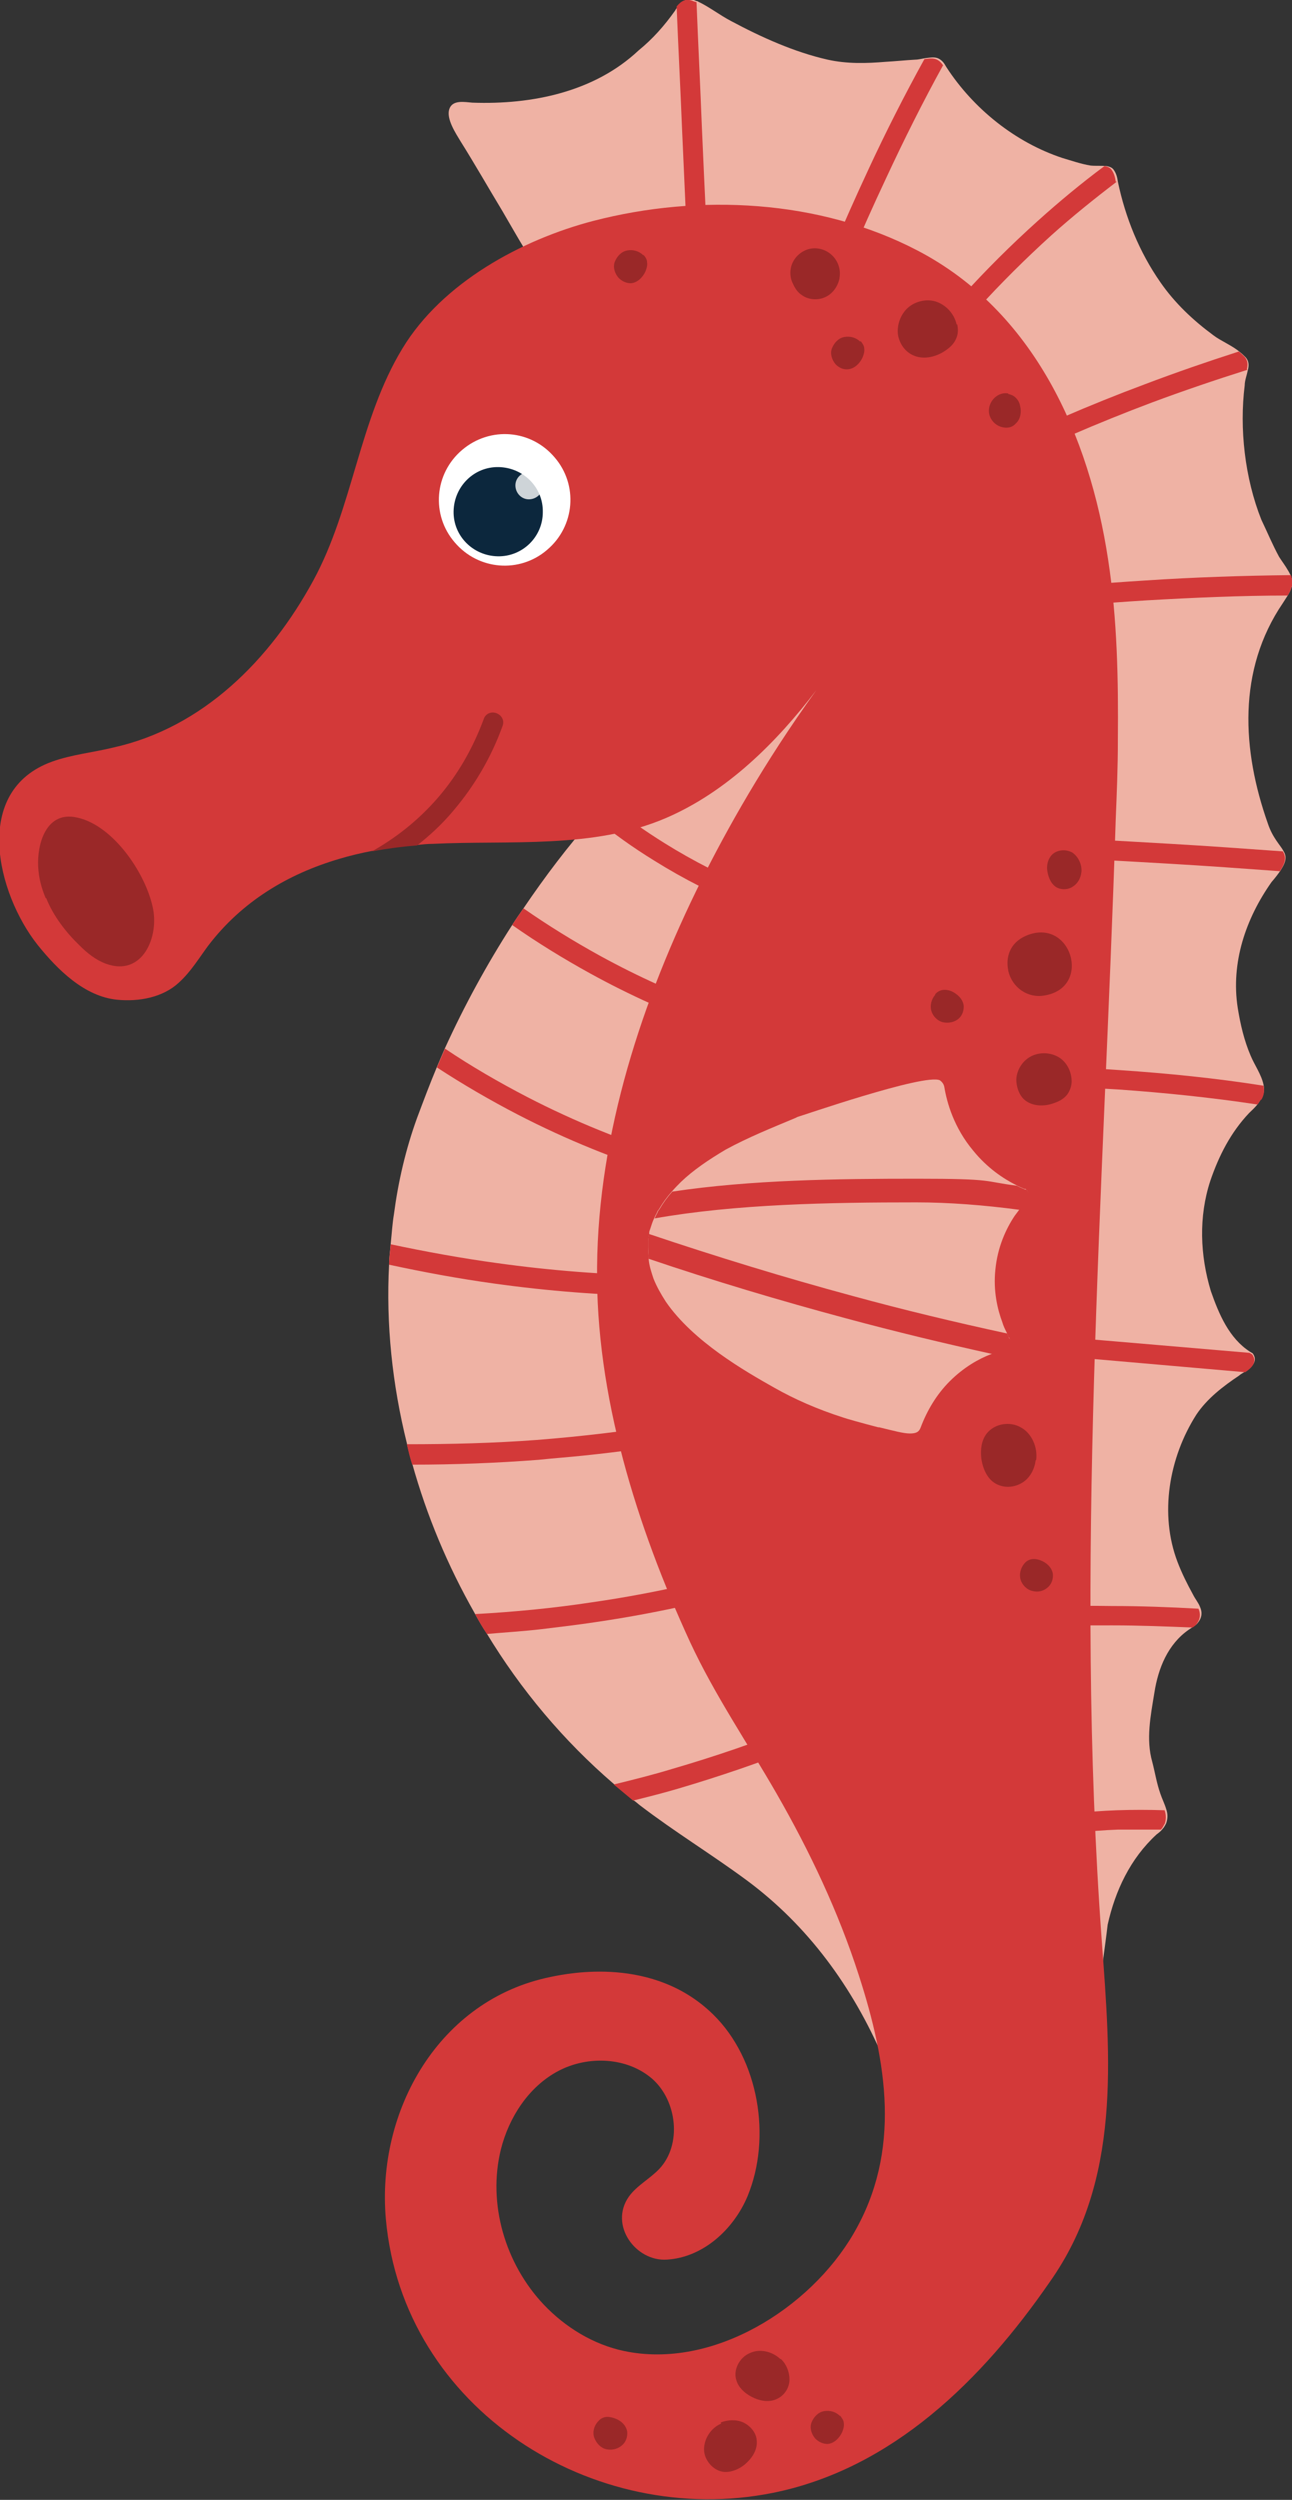 <?xml version="1.0" encoding="UTF-8"?>
<svg id="Layer_1" xmlns="http://www.w3.org/2000/svg" version="1.1" viewBox="0 0 240.4 465.1">
  <rect x="0" y="0" width="240.4" height="465.1" fill="#333333" stroke="none"/>
  <!-- Generator: Adobe Illustrator 29.3.1, SVG Export Plug-In . SVG Version: 2.1.0 Build 151)  -->
  <defs>
    <style>
      .st0, .st1 {
        fill: #fff;
      }

      .st2 {
        fill: #0c273d;
      }

      .st3 {
        fill: #9a2828;
      }

      .st4 {
        fill: #d33939;
      }

      .st5 {
        fill: #efb2a4;
      }

      .st1 {
        isolation: isolate;
        opacity: .8;
      }
    </style>
  </defs>
  <g>
    <path class="st5" d="M158.9,153.1c-.2,5.9-.4,11.9-.7,17.8,0,1.3-.1,2.5-.1,3.8-.3,6.5-.6,13-.9,19.5,0,1.3-.1,2.5-.2,3.8,0,1.6-.2,3.3-.3,4.9-.4,6.2-1,12.3-1.7,18.5-.1,1.2-.3,2.5-.5,3.7-.5,3.6-1,7.3-1.5,10.9-.2,1.3-.4,2.6-.6,3.8-.8,5.5-1.6,10.9-2.4,16.4-.2,1.2-.3,2.3-.5,3.5-.2,1.3-.3,2.7-.5,4-1,8.6-1.7,17.1-1.9,25.7,0,1.3,0,2.6,0,4-.1,9.2.3,18.4,1.5,27.6.1,1.1.3,2.2.4,3.3,0,.2,0,.4,0,.6,2.9,19.8,16.5,31.3,15.3,57.9-5.6-13-13.9-24.5-25.4-33-6.5-4.8-13.4-9-19.8-13.9-.4-.3-.8-.7-1.3-1-1.2-1-2.4-2-3.6-3-9.3-8-17.3-17.5-23.7-28.1-.8-1.2-1.5-2.4-2.2-3.7-5-8.8-8.9-18.1-11.6-27.8-.4-1.2-.7-2.5-1-3.8-2.7-10.9-3.9-22.1-3.3-33.3,0-1.3.2-2.5.3-3.8.2-1.9.3-3.7.6-5.5.8-6.1,2.2-12.1,4.3-17.9,1.2-3.2,2.4-6.4,3.7-9.5.5-1.2,1-2.3,1.5-3.5,3.6-7.9,7.8-15.6,12.5-22.9.7-1.1,1.4-2.1,2.1-3.1,4-5.9,8.3-11.6,13-16.9.2-.2.4-.4.6-.6.6-.7,1.3-1.5,1.9-2.2,6.7-7.6,13.8-15.1,21.1-22.1,4.1-3.8,11.6-11.7,18-9.2,7.7,3,7.4,21,6.9,35.1h0Z"/>
    <g>
      <path class="st4" d="M158.2,170.9c0,1.3-.1,2.5-.1,3.8-13-2.8-25.2-7.6-36.4-14.6-3.9-2.4-7.7-5.1-11.3-8.1.2-.2.4-.4.6-.6.6-.7,1.3-1.5,1.9-2.2,3.4,2.8,7.1,5.4,10.8,7.7,10.6,6.6,22.2,11.3,34.6,14h0Z"/>
      <path class="st4" d="M157.2,194.2c0,1.3-.1,2.5-.2,3.8-16.7-3.2-32.5-8.8-47.2-16.9-4.9-2.7-9.8-5.7-14.5-9,.7-1.1,1.4-2.1,2.1-3.1,4.6,3.2,9.3,6.1,14.2,8.8,14.2,7.8,29.5,13.3,45.6,16.4h0Z"/>
      <path class="st4" d="M155,221.4c-.1,1.2-.3,2.5-.5,3.7-20.6-2.5-40.1-8.4-58.1-17.7-5.2-2.7-10.2-5.6-15.1-8.8.5-1.2,1-2.3,1.5-3.5,4.9,3.3,10.1,6.3,15.3,9,17.6,9.1,36.7,14.9,56.8,17.3h0Z"/>
      <path class="st4" d="M153,236.1c-.2,1.3-.4,2.6-.6,3.8-20.3,2-40.5,1.7-60.5-1.1-6.5-.9-13-2.1-19.5-3.5,0-1.3.2-2.5.3-3.8,6.6,1.4,13.2,2.6,19.8,3.5,20,2.8,40.3,3.1,60.6,1h0Z"/>
      <path class="st4" d="M149.6,259.8c-.2,1.3-.3,2.7-.5,4-13.3,3.2-26.8,5.6-40.4,7-2.8.3-5.7.5-8.5.8-7.8.6-15.7.9-23.5.9-.4-1.2-.7-2.5-1-3.8,8.1,0,16.2-.2,24.2-.8,16.7-1.3,33.3-4,49.6-8Z"/>
      <path class="st4" d="M147.2,289.5c0,1.3,0,2.6,0,4-11.9,3.7-24.1,6.5-36.4,8.3-3.3.5-6.7.9-10,1.3-3.4.4-6.8.6-10.2.9-.8-1.2-1.5-2.4-2.2-3.7,7.3-.4,14.6-1.1,21.8-2.2,12.5-1.8,24.9-4.7,37.1-8.6h0Z"/>
      <path class="st4" d="M149.1,324.9c-7.6,3-15.2,5.6-23,7.9-2.7.8-5.5,1.5-8.3,2.2-1.2-1-2.4-2-3.6-3,3.7-.9,7.3-1.8,10.9-2.9,7.9-2.3,15.8-5,23.5-8.1.1,1.1.3,2.2.4,3.3,0,.2,0,.4,0,.6h0Z"/>
    </g>
  </g>
  <g>
    <path class="st5" d="M240.3,109.2c-.1.6-.4,1.1-.7,1.6-.3.5-.6.9-.9,1.4-8.5,12.5-7.6,27.4-2.8,41,.9,2.7,2.3,4,2.9,5.1h0c.6,1,.6,1.9-.5,3.6-.4.6-1,1.4-1.7,2.2-4.8,6.8-7.6,15-6.3,23.4.5,3.1,1.2,6.1,2.4,8.9.7,1.7,2,3.5,2.4,5.4.2.9.1,1.8-.4,2.6-.2.3-.4.6-.6.9-.5.7-1.1,1.2-1.7,1.8-3.4,3.6-5.6,7.9-7.2,12.6-2.2,6.7-1.9,13.9.1,20.5,1.5,4.3,3.4,8.8,7.3,11.3.2.1.3.2.5.3,1,1.4-.1,2.5-1.3,3.3-.4.3-.9.5-1.2.8-3,2-6,4.3-8,7.3-5.1,8-6.9,18.5-3.5,27.4.8,2.1,1.8,4.1,2.9,6.1.4.8,1,1.5,1.3,2.3.4.9.4,1.9-.4,2.9-.2.3-.5.5-.8.7-.3.2-.6.4-.9.6-3.9,2.7-5.7,7.2-6.4,11.7-.7,4.3-1.6,8.7-.4,12.9.5,1.9.8,3.9,1.5,5.9.3.9.8,1.9,1.1,2.9.3.9.3,1.7,0,2.6-.2.4-.4.8-.7,1.1-.3.4-.7.7-1.1,1-4.9,4.5-7.7,10.5-9.1,16.8-.5,4.3-1.2,8.6-1.6,12.9,0,.9-1,1.6-1.9,1.5-.4,0-.7-.3-.9-.5-.6,0-1.2-.5-1.7-1.5-3.1-9.4-5.5-18.9-7.3-28.5-.2-1.2-.4-2.4-.7-3.6-2.1-11.9-3.4-23.9-4.6-35.8-.1-1.2-.2-2.4-.4-3.6,0-.9-.2-1.8-.2-2.7-1.4-15-2.7-30.1-3.5-45.1,0-1.2-.1-2.5-.2-3.7,0-1.1-.1-2.2-.1-3.3-.5-12.4-.2-24.9.7-37.3.1-1.6.2-3.2.4-4.8.1-1.2.2-2.5.4-3.7.6-5.7,1.2-11.4,1.4-17.1.3-7.5.5-14.9.9-22.4,0-1.2.1-2.4.2-3.7,0-.2,0-.4,0-.7.8-12.4,2.1-24.8,2.1-37.2v-3.6c0-1.2,0-2.4,0-3.7-.2-7.6-.9-15.8-4.1-22.5-.5-1.1-1.1-2.2-1.8-3.2-.5-.8-1.1-1.5-1.6-2.2-3.3-4-7.3-7-11.6-9.6-1-.6-2.1-1.2-3.2-1.8-1.8-1-3.7-1.9-5.6-2.8-2.9-1.4-6-2.7-9-3.8-1.1-.4-2.3-.8-3.4-1.2-5.3-1.8-10.7-3.2-16.2-4.4-.6-.1-1.2-.3-1.9-.4-.6-.1-1.2-.2-1.8-.4-6.2-1.2-12.4-2-18.7-1.5-1.8.1-3.6.3-5.2-.1-2.5-.7-3-2.4-4-4.5-.9-2-2.3-3.5-3.4-5.3-1.4-2.3-2.7-4.6-4.1-7-2.6-4.3-5.1-8.7-7.8-13-.9-1.5-2.7-4.2-2.1-6,.6-1.8,2.9-1.3,4.3-1.2,11.1.4,22.7-2,30.9-9.7,2.7-2.2,4.8-4.6,6.8-7.4.2-.4.5-.7.7-.9.9-1.1,1.8-1.6,3.3-.9.1,0,.2,0,.3.1,2.1,1,4,2.5,6.1,3.6,5.6,3,11.8,5.8,18,7.2,3.6.8,7.2.7,10.8.4,1.8-.1,3.7-.3,5.5-.4.6,0,1.3-.2,2-.3.8-.1,1.5-.2,2.1,0,.6.2,1.1.7,1.4,1.2.1.2.2.3.3.5,5,7.7,12.8,14,21.6,16.9,1.7.5,3.4,1.1,5.2,1.4.9.1,2,0,3,.1.6.1,1.1.3,1.4.8.4.6.6,1.3.7,2.1,0,0,0,0,0,0,1.4,6.7,4,13.1,7.9,18.7,2.7,3.9,6.1,7.1,9.9,9.9,1.3,1,3.5,1.9,4.9,3.1.4.3.8.7,1.1,1,.6.7.6,1.5.4,2.3-.2,1-.6,2-.6,2.9-1,8,0,17.2,3.1,25,1.1,2.3,2.1,4.7,3.3,6.9.5.8,1.2,1.7,1.7,2.6.2.3.3.6.5.9.2.7.4,1.3.2,2.1h0Z"/>
    <g>
      <path class="st4" d="M129.6.4c.3,7.7.7,15.5,1,23.3.5,11.7,1.1,23.4,1.6,35-.6-.1-1.2-.3-1.9-.4-.6-.1-1.2-.2-1.8-.4-.6-11.3-1.1-22.7-1.6-34.1-.3-7.6-.7-15.1-1-22.6.9-1.1,1.8-1.6,3.3-.9.1,0,.2,0,.3.1h0Z"/>
      <path class="st4" d="M175.5,12.1c-3.8,6.9-7.3,13.9-10.6,21-4.8,10.2-9.2,20.6-13.1,31.2-1.1-.4-2.3-.8-3.4-1.2,3.9-10.7,8.4-21.3,13.2-31.6,3.2-6.9,6.7-13.8,10.4-20.5.8-.1,1.5-.2,2.1,0,.6.2,1.1.7,1.4,1.2h0Z"/>
      <path class="st4" d="M207.8,33.8c-4.2,3.2-8.3,6.5-12.2,10-9.6,8.7-18.4,18.3-26.1,28.8-1-.6-2.1-1.2-3.2-1.8,7.9-10.9,16.9-20.8,26.8-29.7,4-3.6,8.1-7,12.4-10.2.6.1,1.1.3,1.4.8.4.6.6,1.3.7,2.1,0,0,0,0,0,0h0Z"/>
      <path class="st4" d="M232.1,68.8c-6,1.9-11.9,3.9-17.8,6.1-10.1,3.8-20,8.1-29.7,12.8-.5-1.1-1.1-2.2-1.8-3.2,9.9-4.8,20-9.2,30.2-13,5.8-2.2,11.6-4.2,17.5-6.1.4.3.8.7,1.1,1,.6.7.6,1.5.4,2.3h0Z"/>
      <path class="st4" d="M240.3,109.2c-.1.6-.4,1.1-.7,1.6-8.8,0-17.6.4-26.3.9-8.1.5-16.3,1.2-24.4,2.1,0-1.2,0-2.4,0-3.7,8.1-.9,16.1-1.6,24.2-2.1,9-.6,18.1-.9,27.1-1,.2.7.4,1.3.2,2.1h0Z"/>
      <path class="st4" d="M238.3,162.1c-6.9-.5-13.7-1-20.6-1.4-10.4-.6-20.9-1.2-31.3-1.6,0-1.2.1-2.4.2-3.7,10.5.4,20.9,1,31.3,1.6,6.9.4,13.9.9,20.8,1.4h0c.6,1,.6,1.9-.5,3.6h0Z"/>
      <path class="st4" d="M234.6,204.6c-.2.3-.4.6-.6.9-8.6-1.3-17.3-2.2-25.9-2.8-8-.5-16.1-.7-24.2-.5.1-1.2.2-2.5.4-3.7,8.1-.1,16.1,0,24.1.6,8.9.6,17.9,1.5,26.7,2.9.2.9.1,1.8-.4,2.6h0Z"/>
      <path class="st4" d="M231.7,255.3c-8.1-.7-16.1-1.4-24.1-2.1-8.1-.7-16.3-1.4-24.5-2,0-1.2-.1-2.5-.2-3.7,8.4.7,16.8,1.4,25,2.1,8.1.7,16.4,1.4,24.6,2.1.2.1.3.2.5.3,1,1.4-.1,2.5-1.3,3.3h0Z"/>
      <path class="st4" d="M222.7,302.1c-.2.3-.5.5-.8.7-5-.2-9.9-.4-14.9-.4-6.6,0-13.2,0-19.9.3-.1-1.2-.2-2.4-.4-3.6,6.8-.3,13.5-.4,20.2-.3,5.4,0,10.7.2,16.1.5.4.9.4,1.9-.4,2.9h0Z"/>
      <path class="st4" d="M216.7,339.3c-.2.4-.4.8-.7,1.1-2.7,0-5.3,0-8,0-5.2.2-10.4.8-15.6,1.7-.2-1.2-.4-2.4-.7-3.6,5.3-.9,10.7-1.5,16.1-1.7,3-.1,5.9-.1,8.9,0,.3.9.3,1.7,0,2.6h0Z"/>
    </g>
  </g>
  <path class="st4" d="M208,137.8c0,4.9-.2,9.8-.4,14.7-2.2,69.4-7.7,139.1-2.6,208.5,1.6,21.9,3.7,44.7-9.7,63.6-12.5,18.1-29.2,34.7-51.5,39.2-33.4,6.7-68.8-15.6-72-50.9-1.8-20.2,9.9-40.9,30.7-45.1,3.4-.7,19.1-3.9,30.2,7,8.5,8.3,10.9,22.9,6.4,33.8-2.6,6.2-8.3,11.4-15,11.8-5.8.4-10.8-6.4-7.1-11.7,1.5-2.1,3.9-3.3,5.7-5.2,4.2-4.5,3.3-12.6-1.3-16.7-4.7-4.1-12-4.4-17.5-1.5-5.5,2.9-9.2,8.6-10.7,14.6-2.5,10.1.8,21.3,8,28.9,4,4.2,9.2,7.4,14.9,8.6,16.5,3.5,34.6-7.9,42.7-21.8,9-15.4,6.2-32,1-48.1-3.8-11.8-9.1-23-15.3-33.8-5.4-9.4-11.5-18.3-16.1-28.2-9.9-21.5-17.6-45.9-17.3-69.8.2-24.8,8.4-49.8,19.4-71.9,4.7-9.4,11.6-21.8,21.4-35.4-7.4,9.7-16.6,18.9-28,23.8-13.5,5.8-29.1,4.1-43.4,4.8-.9,0-1.9.1-2.8.2-2.8.2-5.7.6-8.4,1.1-2.1.4-4.2.9-6.2,1.5-9.5,2.8-18.1,7.9-24.4,16.2-1.7,2.3-3.2,4.8-5.4,6.8-3,2.8-7.5,3.6-11.5,3.2-6.1-.6-11.1-5.6-14.8-10.2-7.6-9.6-12.3-28.7,2.7-34.1,3.6-1.3,7.6-1.7,11.3-2.6,16.8-3.7,29.3-16.4,37.3-31.1,7.4-13.6,8.5-29.9,16.6-43.2,7.4-12.2,22.1-20.2,35.5-23.7,19.7-5.1,42.1-4,60.3,5.5,21.7,11.3,32,34.4,35.5,57.6,1.7,11.1,1.9,22.3,1.8,33.5h0Z"/>
  <path class="st3" d="M8.5,167.1c-.8-1.9-1.3-3.8-1.4-5.9-.2-4.1,1.4-10,6.7-9.2,7,1.1,13.2,10.3,14.6,16.7,1.3,5.6-1.9,13.1-8.7,10.6-1.9-.7-3.5-2-4.9-3.4-2.5-2.4-4.9-5.5-6.2-8.8h0Z"/>
  <g>
    <path class="st5" d="M163.6,265.6c-3.1-.8-6.3-1.7-6.8-1.9-4.7-1.5-9-3.4-12.7-5.5-5.5-3.1-15.1-8.6-20.2-16-.9-1.4-1.7-2.8-2.3-4.3-.4-1.2-.8-2.4-.9-3.6,0,0,0-.1,0-.1,0-.7-.1-1.4-.1-2.1,0-.4,0-.7,0-1,0-.5.1-1,.2-1.4,0-.1,0-.2,0-.4,0-.2.1-.4.2-.7.2-.6.4-1.3.7-1.9.2-.4.3-.7.5-1,.1-.3.2-.5.4-.7.7-1.2,1.5-2.3,2.4-3.3.6-.7,1.2-1.3,1.7-1.8,2.3-2.2,5.1-4.1,8.3-6,4.2-2.3,8.7-4.1,13-5.9l.4-.2c.2,0,23.8-8.2,26.5-6.8.4.3.7.7.8,1.2.5,3,1.8,7.6,5.4,11.9,2.6,3.2,5.6,5.2,8,6.4.5.3,1.1.5,1.5.7,0,0,.1,0,.2,0,0,0,.1,0,.2.2.2.2.4.5.4.8.1.5,0,1-.4,1.3-.2.2-.5.5-.7.8-.2.2-.4.5-.6.7-.3.4-.6.8-.9,1.2-1.6,2.4-3.2,5.8-3.6,10.1-.4,3.9.4,7.3,1.3,9.7.2.7.5,1.3.8,1.9.1.2.2.5.3.7,0,.1.1.2.2.3.2.4.2.9,0,1.3-.1.3-.4.6-.7.8,0,0-.1,0-.2.1-.3,0-.6.2-.9.3-.5.1-1,.3-1.5.5-2.4.9-5.2,2.5-7.8,5.1-2.4,2.4-4.2,5.4-5.4,8.6-.3.8-.8,1.1-2,1.1-1.2,0-3-.5-5.9-1.2h0Z"/>
    <g>
      <path class="st4" d="M121.8,226.7c.2-.4.3-.7.5-1,.1-.3.2-.5.4-.7.7-1.2,1.5-2.3,2.4-3.3,14.6-2.2,30.8-2.4,45.5-2.4s12.2.5,18.6,1.3c.5.3,1.1.5,1.5.7,0,0,.1,0,.2,0,0,0,.1,0,.2.2.2.2.4.5.4.8.1.5,0,1-.4,1.3-.2.2-.5.5-.7.8-.2.2-.4.5-.6.7-6.7-.9-13.3-1.4-19.3-1.4-16,0-33.6.3-48.8,3h0Z"/>
      <path class="st4" d="M184.6,251.9c-9.1-2-18.2-4.2-27.1-6.6-12.3-3.3-24.7-7-36.8-11.1,0,0,0-.1,0-.1,0-.7-.1-1.4-.1-2.1,0-.4,0-.7,0-1,0-.5.1-1,.2-1.4,12.5,4.2,25.2,8.1,37.8,11.5,9.5,2.6,19.1,4.9,28.8,7,.1.2.2.5.3.7,0,.1.1.2.2.3.2.4.2.9,0,1.3-.1.3-.4.6-.7.8,0,0-.1,0-.2.1-.3,0-.6.2-.9.3-.5.1-1,.3-1.5.5h0Z"/>
    </g>
  </g>
  <g>
    <g>
      <path class="st3" d="M145.2,438.9c-1.5-1.4-3.8-2-5.7-1.1-1.9.8-3.1,3.1-2.5,5,.4,1.4,1.5,2.4,2.8,3.1,1.5.8,3.4,1.2,5,.3,1.3-.7,2.1-2.1,2.1-3.5,0-1.4-.6-2.9-1.6-3.8h0Z"/>
      <path class="st3" d="M156.3,449.5c-.8-.8-1.9-1.1-3-.9-1.1.2-1.9,1.1-2.3,2.1s0,2.2.7,3c.6.6,1.4,1,2.3,1,1.2-.1,2.2-1.1,2.7-2.2.2-.5.4-1.1.3-1.7,0-.5-.4-1-.7-1.4h0Z"/>
      <path class="st3" d="M134.2,450.9c-1.9.8-3.2,2.8-3.2,4.8s1.7,4,3.7,4.2c1.4.1,2.8-.5,3.9-1.4,1.3-1.1,2.4-2.7,2.2-4.5-.1-1.4-1.2-2.7-2.5-3.3-1.3-.6-2.9-.5-4.2,0h0Z"/>
      <path class="st3" d="M111.2,450.6c-.7.8-1,2-.6,3s1.2,1.9,2.3,2.1c1.1.2,2.2-.1,3-.9.6-.6.9-1.5.8-2.4-.2-1.2-1.2-2.1-2.4-2.5-.6-.2-1.2-.3-1.7-.2-.5.1-1,.4-1.3.8h0Z"/>
    </g>
    <g>
      <path class="st3" d="M187.6,180.6c.7,3.1,3.6,5.2,6.8,4.6,8.9-1.5,4.9-14.7-3.5-11.1-3,1.3-3.8,4-3.3,6.4Z"/>
      <path class="st3" d="M190.6,290.9c-.7.8-1,2-.7,3,.3,1,1.2,1.9,2.2,2.1,1.1.3,2.2,0,3-.8.6-.6.9-1.5.8-2.4-.2-1.2-1.2-2.1-2.3-2.5-.5-.2-1.1-.3-1.7-.2-.5.1-1,.4-1.3.8h0Z"/>
      <path class="st3" d="M174,185.1c-.7.8-1,2-.7,3s1.2,1.9,2.2,2.1,2.2,0,3-.8c.6-.6.9-1.5.8-2.4-.2-1.2-1.2-2.1-2.3-2.6-.5-.2-1.1-.3-1.7-.2-.5.1-1,.4-1.3.8h0Z"/>
      <path class="st3" d="M199.4,201.2c0-1.8-.9-3.6-2.4-4.5-1.5-.9-3.5-1-5.1-.2-1.6.8-2.7,2.5-2.8,4.3,0,1.4.5,2.9,1.5,3.8,1.5,1.3,3.8,1.3,5.6.6.9-.3,1.8-.8,2.4-1.6.5-.7.8-1.6.8-2.4h0Z"/>
      <path class="st3" d="M192.8,271.6c.3-2.3-.8-4.9-2.8-6-2-1.2-4.9-.8-6.4,1.1-1,1.3-1.2,3-1,4.7.3,2,1.2,4,3,4.8,1.5.7,3.3.5,4.7-.4,1.4-.9,2.2-2.5,2.4-4.1h0Z"/>
      <path class="st3" d="M201.2,162.4c.2-1.4-.5-3-1.7-3.8-1.3-.7-3.1-.5-4,.7-.6.8-.8,1.9-.6,2.9.2,1.2.8,2.5,1.9,3,.9.4,2.1.3,2.9-.3.9-.6,1.4-1.6,1.5-2.6h0Z"/>
    </g>
    <g>
      <path class="st3" d="M187.6,73.2c-1.1-.2-2.2.3-2.9,1.2s-.9,2.1-.5,3.1c.4,1,1.3,1.8,2.4,2,.9.2,1.8,0,2.4-.7.9-.8,1.1-2.2.8-3.3-.1-.6-.4-1.1-.8-1.5-.4-.4-.9-.6-1.4-.7h0Z"/>
      <path class="st3" d="M160.1,63.6c-.8-.8-1.9-1.1-3-.9-1.1.2-1.9,1.1-2.3,2.1s0,2.2.7,3c.6.6,1.4,1,2.3.9,1.2-.1,2.2-1.1,2.7-2.2.2-.5.4-1.1.3-1.7,0-.5-.4-1-.7-1.4h0Z"/>
      <path class="st3" d="M119.7,47.5c-.8-.8-1.9-1.1-3-.9s-1.9,1.1-2.3,2.1,0,2.2.7,3c.6.6,1.4,1,2.3,1,1.2-.1,2.2-1.1,2.7-2.2.2-.5.4-1.1.3-1.7,0-.5-.3-1-.7-1.4h0Z"/>
      <path class="st3" d="M178,60.4c-.4-1.9-1.8-3.5-3.6-4.2s-4-.2-5.4,1-2.2,3.3-1.9,5.2c.3,1.5,1.2,2.9,2.6,3.6,1.9,1,4.3.5,6.1-.7.9-.6,1.7-1.3,2.1-2.3.4-.8.4-1.8.2-2.7h0Z"/>
      <path class="st3" d="M156.2,51.7c.3-1.6-.3-3.3-1.6-4.4s-3.1-1.4-4.6-.8c-1.5.6-2.7,2-2.9,3.7-.1.8,0,1.7.4,2.5.4.9.9,1.7,1.7,2.2,1.2.9,3,1,4.3.4,1.4-.6,2.4-2,2.7-3.5h0Z"/>
    </g>
  </g>
  <path class="st3" d="M93.5,135.1c-2.1,5.8-5.2,11.1-9.2,15.8-2.1,2.5-4.4,4.6-6.7,6.4-2.8.2-5.7.6-8.4,1.1,4.1-2.3,8.4-5.5,12.3-10,3.7-4.3,6.5-9.2,8.5-14.6.3-1,1.4-1.5,2.4-1.1,1,.4,1.5,1.4,1.1,2.4Z"/>
  <g>
    <path class="st0" d="M101.8,102.3c-5.1,4.4-12.8,3.8-17.2-1.4-4.4-5.1-3.8-12.8,1.4-17.2s12.8-3.8,17.2,1.4c4.4,5.1,3.8,12.8-1.4,17.2Z"/>
    <g>
      <path class="st2" d="M101,95.3c0,4.6-3.8,8.3-8.4,8.2s-8.3-3.8-8.2-8.4,3.8-8.3,8.4-8.2,8.3,3.8,8.2,8.4Z"/>
      <path class="st1" d="M101,90.4c0,1.4-1.2,2.5-2.6,2.5-1.4,0-2.5-1.2-2.5-2.6,0-1.4,1.2-2.5,2.6-2.5,1.4,0,2.5,1.2,2.5,2.6Z"/>
    </g>
  </g>
</svg>